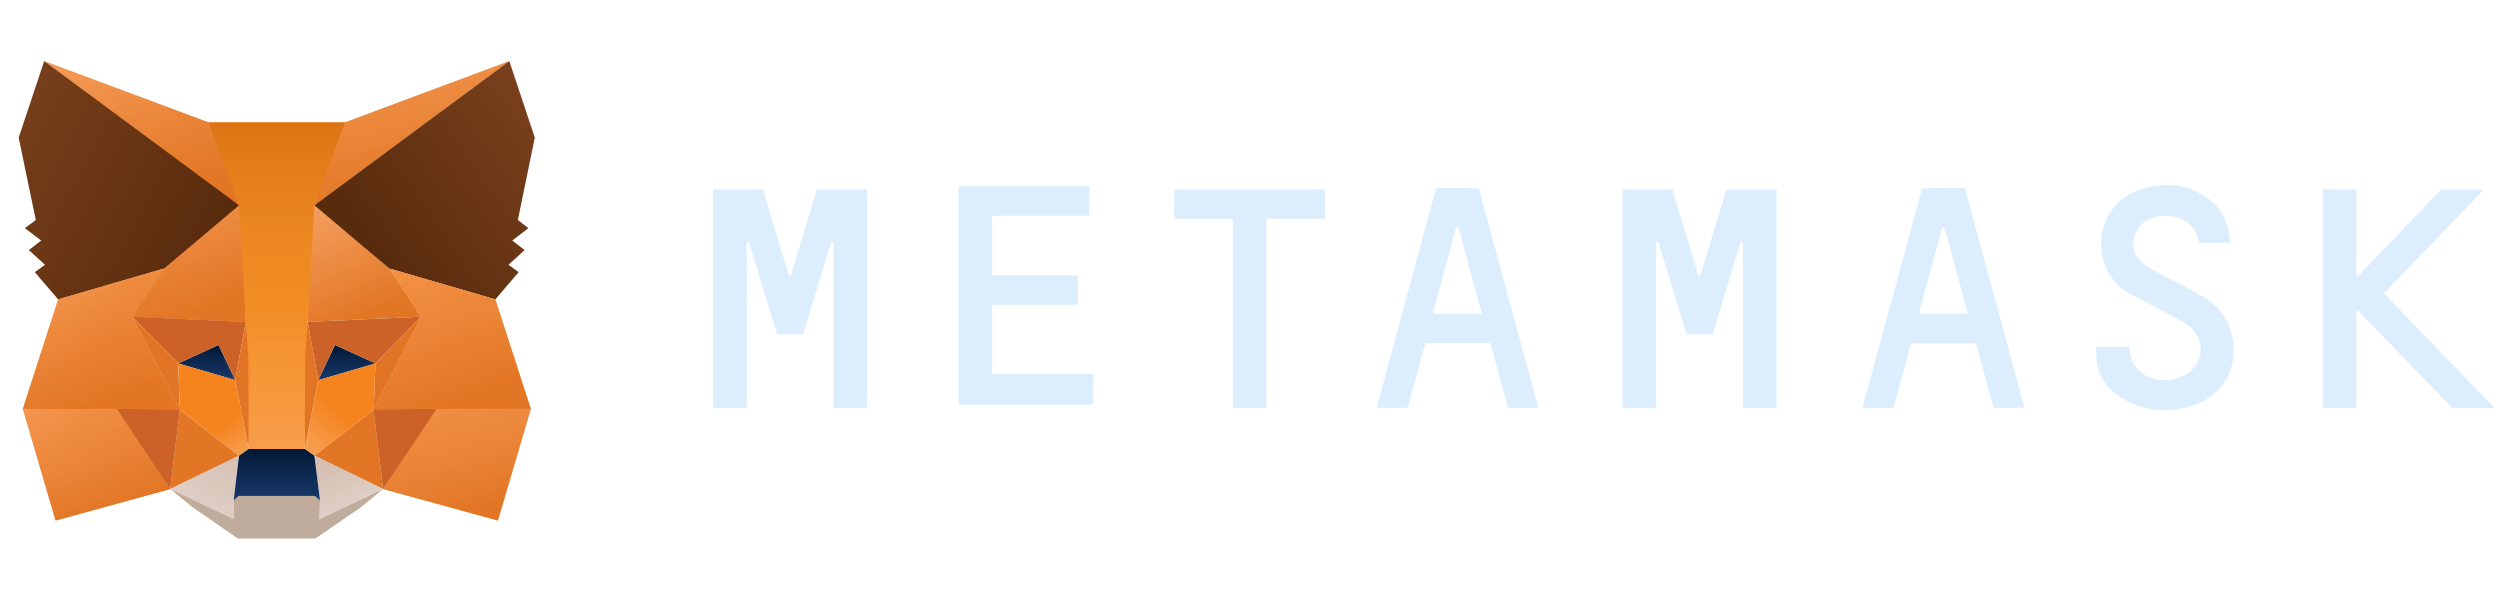 <svg xmlns="http://www.w3.org/2000/svg" width="218" height="52" viewBox="0 0 218 52" fill="none"><path d="M192.44 26.085C191.339 25.351 190.105 24.817 188.938 24.183C188.171 23.75 187.37 23.383 186.737 22.849C185.636 21.948 185.87 20.146 187.004 19.346C188.671 18.245 191.439 18.845 191.739 21.114C191.739 21.147 191.773 21.181 191.839 21.181H194.374C194.441 21.181 194.474 21.147 194.474 21.081C194.34 19.513 193.74 18.212 192.64 17.378C191.572 16.577 190.372 16.143 189.071 16.143C182.401 16.143 181.801 23.182 185.403 25.418C185.803 25.685 189.338 27.453 190.572 28.22C191.806 28.987 192.206 30.389 191.673 31.523C191.172 32.524 189.905 33.224 188.638 33.158C187.237 33.091 186.17 32.324 185.803 31.156C185.736 30.956 185.703 30.522 185.703 30.355C185.703 30.322 185.67 30.255 185.603 30.255H182.868C182.835 30.255 182.768 30.288 182.768 30.355C182.768 32.324 183.268 33.425 184.602 34.425C185.87 35.359 187.237 35.76 188.671 35.76C192.406 35.76 194.34 33.658 194.707 31.456C194.974 29.288 194.34 27.353 192.44 26.085Z" fill="#DCEEFE"></path><path d="M75.449 16.51H71.314C71.28 16.51 71.247 16.543 71.213 16.577L68.979 23.983C68.946 24.083 68.812 24.083 68.779 23.983L66.545 16.577C66.545 16.543 66.511 16.51 66.445 16.51H62.276C62.242 16.51 62.176 16.543 62.176 16.61V35.493C62.176 35.526 62.209 35.593 62.276 35.593H65.01C65.044 35.593 65.111 35.56 65.111 35.493V21.147C65.111 21.047 65.277 21.014 65.311 21.114L67.578 28.554L67.745 29.087C67.745 29.121 67.778 29.154 67.845 29.154H69.946C69.98 29.154 70.013 29.121 70.046 29.087L70.213 28.554L72.481 21.114C72.514 21.014 72.681 21.047 72.681 21.147V35.493C72.681 35.526 72.714 35.593 72.781 35.593H75.516C75.549 35.593 75.616 35.56 75.616 35.493V16.61C75.549 16.543 75.516 16.51 75.449 16.51Z" fill="#DCEEFE"></path><path d="M150.619 16.51C150.586 16.51 150.552 16.543 150.519 16.577L148.285 23.983C148.251 24.083 148.118 24.083 148.085 23.983L145.85 16.577C145.85 16.543 145.817 16.51 145.75 16.51H141.581C141.548 16.51 141.481 16.543 141.481 16.61V35.493C141.481 35.526 141.515 35.593 141.581 35.593H144.316C144.349 35.593 144.416 35.56 144.416 35.493V21.147C144.416 21.047 144.583 21.014 144.616 21.114L146.884 28.554L147.051 29.087C147.051 29.121 147.084 29.154 147.151 29.154H149.252C149.285 29.154 149.318 29.121 149.352 29.087L149.519 28.554L151.786 21.114C151.82 21.014 151.986 21.047 151.986 21.147V35.493C151.986 35.526 152.02 35.593 152.086 35.593H154.821C154.854 35.593 154.921 35.56 154.921 35.493V16.61C154.921 16.577 154.888 16.51 154.821 16.51H150.619Z" fill="#DCEEFE"></path><path d="M115.402 16.51H102.496C102.462 16.51 102.395 16.543 102.395 16.61V18.979C102.395 19.012 102.429 19.079 102.496 19.079H107.498V35.493C107.498 35.526 107.531 35.593 107.598 35.593H110.333C110.366 35.593 110.433 35.56 110.433 35.493V19.079H115.435C115.469 19.079 115.535 19.046 115.535 18.979V16.61C115.502 16.543 115.469 16.51 115.402 16.51Z" fill="#DCEEFE"></path><path d="M124.973 27.219L126.974 19.846C127.008 19.746 127.141 19.746 127.174 19.846L129.175 27.219C129.175 27.286 129.142 27.353 129.075 27.353H125.073C125.007 27.353 124.94 27.286 124.973 27.219ZM131.51 35.56H134.011C134.078 35.56 134.111 35.493 134.111 35.426L128.975 16.477C128.975 16.443 128.942 16.41 128.875 16.41H125.307C125.273 16.41 125.24 16.443 125.207 16.477L120.071 35.426C120.071 35.493 120.104 35.56 120.171 35.56H122.672C122.705 35.56 122.739 35.526 122.772 35.493L124.273 29.988C124.273 29.955 124.306 29.922 124.373 29.922H129.876C129.909 29.922 129.942 29.955 129.976 29.988L131.476 35.493C131.41 35.526 131.476 35.56 131.51 35.56Z" fill="#DCEEFE"></path><path d="M167.361 27.219L169.362 19.846C169.395 19.746 169.528 19.746 169.562 19.846L171.563 27.219C171.563 27.286 171.529 27.353 171.463 27.353H167.461C167.394 27.353 167.327 27.286 167.361 27.219ZM173.897 35.56H176.398C176.465 35.56 176.498 35.493 176.498 35.426L171.363 16.477C171.363 16.443 171.329 16.41 171.263 16.41H167.694C167.661 16.41 167.627 16.443 167.594 16.477L162.425 35.46C162.425 35.526 162.458 35.593 162.525 35.593H165.026C165.06 35.593 165.093 35.56 165.126 35.526L166.627 30.022C166.627 29.988 166.66 29.955 166.727 29.955H172.23C172.263 29.955 172.296 29.988 172.33 30.022L173.83 35.526C173.797 35.526 173.83 35.56 173.897 35.56Z" fill="#DCEEFE"></path><path d="M86.523 32.557V26.685C86.523 26.652 86.557 26.585 86.624 26.585H93.894C93.927 26.585 93.994 26.552 93.994 26.485V24.116C93.994 24.083 93.96 24.016 93.894 24.016H86.624C86.59 24.016 86.523 23.983 86.523 23.916V18.912C86.523 18.879 86.557 18.812 86.624 18.812H94.894C94.928 18.812 94.994 18.779 94.994 18.712V16.343C94.994 16.31 94.961 16.243 94.894 16.243H83.689C83.655 16.243 83.589 16.276 83.589 16.343V35.193C83.589 35.226 83.622 35.293 83.689 35.293H95.228C95.261 35.293 95.328 35.259 95.328 35.193V32.69C95.328 32.657 95.294 32.59 95.228 32.59H86.59C86.557 32.657 86.523 32.624 86.523 32.557Z" fill="#DCEEFE"></path><path d="M217.385 35.426L207.947 25.651C207.914 25.618 207.914 25.551 207.947 25.518L216.451 16.677C216.518 16.61 216.451 16.51 216.385 16.51H212.916C212.883 16.51 212.883 16.51 212.85 16.543L205.646 24.05C205.579 24.116 205.479 24.05 205.479 23.983V16.61C205.479 16.577 205.446 16.51 205.379 16.51H202.645C202.611 16.51 202.545 16.543 202.545 16.61V35.493C202.545 35.526 202.578 35.593 202.645 35.593H205.379C205.413 35.593 205.479 35.56 205.479 35.493V27.186C205.479 27.119 205.579 27.052 205.646 27.119L213.817 35.56C213.817 35.56 213.85 35.593 213.883 35.593H217.352C217.385 35.593 217.452 35.46 217.385 35.426Z" fill="#DCEEFE"></path><g clip-path="url(#clip0_5984_188416)"><g clip-path="url(#clip1_5984_188416)"><path d="M44.413 5.326L26.83 18.336L30.1 10.669L44.413 5.326Z" fill="url(#paint0_linear_5984_188416)"></path><path d="M44.413 5.326L26.83 18.336L30.1 10.669L44.413 5.326Z" fill="url(#paint1_linear_5984_188416)"></path><path d="M3.852 5.326L21.277 18.457L18.165 10.669L3.852 5.326Z" fill="url(#paint2_linear_5984_188416)"></path><path d="M3.852 5.326L21.277 18.457L18.165 10.669L3.852 5.326Z" fill="url(#paint3_linear_5984_188416)"></path><path d="M38.079 35.491L33.4 42.638L43.418 45.396L46.287 35.647L38.079 35.491Z" fill="url(#paint4_linear_5984_188416)"></path><path d="M38.079 35.491L33.4 42.638L43.418 45.396L46.287 35.647L38.079 35.491Z" fill="url(#paint5_linear_5984_188416)"></path><path d="M1.992 35.647L4.844 45.396L14.844 42.638L10.183 35.491L1.992 35.647Z" fill="url(#paint6_linear_5984_188416)"></path><path d="M1.992 35.647L4.844 45.396L14.844 42.638L10.183 35.491L1.992 35.647Z" fill="url(#paint7_linear_5984_188416)"></path><path d="M14.304 23.418L11.521 27.616L21.434 28.067L21.104 17.399L14.304 23.418Z" fill="url(#paint8_linear_5984_188416)"></path><path d="M14.304 23.418L11.521 27.616L21.434 28.067L21.104 17.399L14.304 23.418Z" fill="url(#paint9_linear_5984_188416)"></path><path d="M33.955 23.418L27.05 17.278L26.824 28.067L36.737 27.616L33.955 23.418Z" fill="url(#paint10_linear_5984_188416)"></path><path d="M14.844 42.638L20.844 39.741L15.679 35.717L14.844 42.638Z" fill="#E27625"></path><path d="M27.418 39.741L33.4 42.638L32.583 35.717L27.418 39.741Z" fill="#E27625"></path><path d="M33.4 42.638L27.418 39.741L27.905 43.627L27.853 45.275L33.4 42.638Z" fill="url(#paint11_linear_5984_188416)"></path><path d="M14.844 42.638L20.409 45.275L20.374 43.627L20.844 39.741L14.844 42.638Z" fill="url(#paint12_radial_5984_188416)"></path><path d="M20.517 33.149L15.543 31.692L19.056 30.079L20.517 33.149Z" fill="url(#paint13_linear_5984_188416)"></path><path d="M27.748 33.149L29.209 30.079L32.739 31.692L27.748 33.149Z" fill="url(#paint14_linear_5984_188416)"></path><path d="M14.844 42.638L15.714 35.491L10.184 35.647L14.844 42.638Z" fill="#CC6228"></path><path d="M32.547 35.491L33.399 42.638L38.077 35.647L32.547 35.491Z" fill="#CC6228"></path><path d="M36.737 27.616L26.824 28.067L27.746 33.15L29.207 30.079L32.737 31.692L36.737 27.616Z" fill="#CC6228"></path><path d="M15.539 31.692L19.052 30.079L20.513 33.15L21.434 28.067L11.521 27.616L15.539 31.692Z" fill="#CC6228"></path><path d="M11.521 27.616L15.678 35.717L15.539 31.692L11.521 27.616Z" fill="#E27525"></path><path d="M32.739 31.692L32.582 35.717L36.739 27.616L32.739 31.692Z" fill="#E27525"></path><path d="M21.436 28.067L20.514 33.15L21.679 39.151L21.94 31.242L21.436 28.067Z" fill="#E27525"></path><path d="M26.825 28.067L26.338 31.224L26.581 39.151L27.747 33.15L26.825 28.067Z" fill="#E27525"></path><path d="M27.749 33.149L26.584 39.151L27.419 39.741L32.584 35.717L32.74 31.692L27.749 33.149Z" fill="url(#paint15_linear_5984_188416)"></path><path d="M15.543 31.692L15.682 35.717L20.847 39.741L21.682 39.151L20.517 33.149L15.543 31.692Z" fill="url(#paint16_linear_5984_188416)"></path><path d="M27.852 45.275L27.904 43.627L27.452 43.245L20.809 43.245L20.374 43.627L20.409 45.275L14.844 42.638L16.791 44.234L20.739 46.958L27.504 46.958L31.47 44.234L33.4 42.638L27.852 45.275Z" fill="#C0AC9D"></path><path d="M27.416 39.742L26.582 39.152L21.677 39.152L20.843 39.742L20.373 43.627L20.808 43.246L27.451 43.246L27.904 43.627L27.416 39.742Z" fill="url(#paint17_linear_5984_188416)"></path><path d="M45.157 19.186L46.635 12.004L44.409 5.326L27.418 17.902L33.957 23.418L43.192 26.107L45.227 23.731L44.34 23.089L45.748 21.805L44.67 20.973L46.079 19.897L45.157 19.186Z" fill="url(#paint18_linear_5984_188416)"></path><path d="M1.627 12.005L3.123 19.186L2.166 19.898L3.592 20.973L2.514 21.806L3.923 23.089L3.036 23.731L5.07 26.108L14.305 23.419L20.844 17.903L3.853 5.327L1.627 12.005Z" fill="url(#paint19_linear_5984_188416)"></path><path d="M43.191 26.107L33.956 23.419L36.739 27.617L32.582 35.717L38.078 35.648L46.286 35.648L43.191 26.107Z" fill="url(#paint20_radial_5984_188416)"></path><path d="M43.191 26.107L33.956 23.419L36.739 27.617L32.582 35.717L38.078 35.648L46.286 35.648L43.191 26.107Z" fill="url(#paint21_linear_5984_188416)"></path><path d="M14.305 23.419L5.07 26.107L1.992 35.648L10.183 35.648L15.679 35.717L11.523 27.617L14.305 23.419Z" fill="url(#paint22_radial_5984_188416)"></path><path d="M14.305 23.419L5.07 26.107L1.992 35.648L10.183 35.648L15.679 35.717L11.523 27.617L14.305 23.419Z" fill="url(#paint23_linear_5984_188416)"></path><path d="M26.827 28.068L27.418 17.903L30.096 10.669L18.166 10.669L20.844 17.903L21.436 28.068L21.662 31.259L21.679 39.152L26.583 39.152L26.601 31.259L26.827 28.068Z" fill="url(#paint24_linear_5984_188416)"></path><path d="M26.827 28.068L27.418 17.903L30.096 10.669L18.166 10.669L20.844 17.903L21.436 28.068L21.662 31.259L21.679 39.152L26.583 39.152L26.601 31.259L26.827 28.068Z" fill="url(#paint25_linear_5984_188416)" fill-opacity="0.6"></path></g></g><defs><linearGradient id="paint0_linear_5984_188416" x1="29.028" y1="17.424" x2="51.623" y2="-5.527" gradientUnits="userSpaceOnUse"><stop stop-color="#E17726"></stop><stop offset="1" stop-color="#E17726" stop-opacity="0"></stop></linearGradient><linearGradient id="paint1_linear_5984_188416" x1="35.778" y1="17.516" x2="29.83" y2="-1.639" gradientUnits="userSpaceOnUse"><stop stop-color="#E27625"></stop><stop offset="1" stop-color="#FCA15C" stop-opacity="0.83"></stop></linearGradient><linearGradient id="paint2_linear_5984_188416" x1="22.976" y1="18.491" x2="0.737" y2="-4.815" gradientUnits="userSpaceOnUse"><stop stop-color="#E27625"></stop><stop offset="1" stop-color="#E27625" stop-opacity="0"></stop></linearGradient><linearGradient id="paint3_linear_5984_188416" x1="12.72" y1="17.63" x2="6.626" y2="-1.641" gradientUnits="userSpaceOnUse"><stop stop-color="#E27625"></stop><stop offset="1" stop-color="#FCA15C" stop-opacity="0.83"></stop></linearGradient><linearGradient id="paint4_linear_5984_188416" x1="31.16" y1="35.571" x2="43.796" y2="53.585" gradientUnits="userSpaceOnUse"><stop offset="0.256" stop-color="#E27625"></stop><stop offset="1" stop-color="#E27625" stop-opacity="0"></stop></linearGradient><linearGradient id="paint5_linear_5984_188416" x1="39.959" y1="44.772" x2="35.287" y2="30.289" gradientUnits="userSpaceOnUse"><stop stop-color="#E27625"></stop><stop offset="1" stop-color="#FCA15C" stop-opacity="0.83"></stop></linearGradient><linearGradient id="paint6_linear_5984_188416" x1="15.859" y1="35.571" x2="-0.509" y2="50.516" gradientUnits="userSpaceOnUse"><stop offset="0.247" stop-color="#E27625"></stop><stop offset="1" stop-color="#E27625" stop-opacity="0"></stop></linearGradient><linearGradient id="paint7_linear_5984_188416" x1="8.533" y1="44.772" x2="3.851" y2="30.297" gradientUnits="userSpaceOnUse"><stop stop-color="#E27625"></stop><stop offset="1" stop-color="#FCA15C" stop-opacity="0.83"></stop></linearGradient><linearGradient id="paint8_linear_5984_188416" x1="13.367" y1="26.32" x2="32.404" y2="10.663" gradientUnits="userSpaceOnUse"><stop stop-color="#E27625"></stop><stop offset="1" stop-color="#E27625" stop-opacity="0"></stop></linearGradient><linearGradient id="paint9_linear_5984_188416" x1="16.566" y1="27.395" x2="10.106" y2="13.091" gradientUnits="userSpaceOnUse"><stop stop-color="#E27625"></stop><stop offset="1" stop-color="#FCA15C" stop-opacity="0.83"></stop></linearGradient><linearGradient id="paint10_linear_5984_188416" x1="31.869" y1="27.387" x2="25.286" y2="12.977" gradientUnits="userSpaceOnUse"><stop stop-color="#E27625"></stop><stop offset="1" stop-color="#FCA15C" stop-opacity="0.83"></stop></linearGradient><linearGradient id="paint11_linear_5984_188416" x1="30.409" y1="39.741" x2="36.851" y2="54.151" gradientUnits="userSpaceOnUse"><stop stop-color="#D5BFB2"></stop><stop offset="1" stop-color="#D5BFB2" stop-opacity="0"></stop></linearGradient><radialGradient id="paint12_radial_5984_188416" cx="0" cy="0" r="1" gradientUnits="userSpaceOnUse" gradientTransform="translate(20.779 38.539) rotate(116.98) scale(28.339 30.727)"><stop stop-color="#D5BFB2"></stop><stop offset="1" stop-color="#D5BFB2" stop-opacity="0"></stop></radialGradient><linearGradient id="paint13_linear_5984_188416" x1="18.03" y1="30.079" x2="18.03" y2="33.149" gradientUnits="userSpaceOnUse"><stop stop-color="#041836"></stop><stop offset="1" stop-color="#17396B"></stop></linearGradient><linearGradient id="paint14_linear_5984_188416" x1="30.244" y1="30.079" x2="30.244" y2="33.149" gradientUnits="userSpaceOnUse"><stop stop-color="#041836"></stop><stop offset="1" stop-color="#17396B"></stop></linearGradient><linearGradient id="paint15_linear_5984_188416" x1="32.05" y1="31.657" x2="16.216" y2="49.804" gradientUnits="userSpaceOnUse"><stop offset="0.2" stop-color="#F5841F"></stop><stop offset="1" stop-color="#F5841F" stop-opacity="0"></stop></linearGradient><linearGradient id="paint16_linear_5984_188416" x1="15.507" y1="31.657" x2="28.139" y2="48.203" gradientUnits="userSpaceOnUse"><stop offset="0.328" stop-color="#F5841F"></stop><stop offset="1" stop-color="#F5841F" stop-opacity="0"></stop></linearGradient><linearGradient id="paint17_linear_5984_188416" x1="24.138" y1="39.152" x2="24.138" y2="43.627" gradientUnits="userSpaceOnUse"><stop stop-color="#041836"></stop><stop offset="1" stop-color="#17396B"></stop></linearGradient><linearGradient id="paint18_linear_5984_188416" x1="32.962" y1="21.668" x2="46.57" y2="12.258" gradientUnits="userSpaceOnUse"><stop stop-color="#592B0D"></stop><stop offset="1" stop-color="#763E1A"></stop></linearGradient><linearGradient id="paint19_linear_5984_188416" x1="19.498" y1="18.773" x2="2.561" y2="9.653" gradientUnits="userSpaceOnUse"><stop stop-color="#592B0D"></stop><stop offset="1" stop-color="#763E1A"></stop></linearGradient><radialGradient id="paint20_radial_5984_188416" cx="0" cy="0" r="1" gradientUnits="userSpaceOnUse" gradientTransform="translate(35.761 28.82) rotate(11.689) scale(19.822 22.088)"><stop offset="0.264" stop-color="#F5841F"></stop><stop offset="1" stop-color="#F5841F" stop-opacity="0"></stop></radialGradient><linearGradient id="paint21_linear_5984_188416" x1="39.556" y1="34.942" x2="33.008" y2="17.555" gradientUnits="userSpaceOnUse"><stop stop-color="#E27625"></stop><stop offset="1" stop-color="#FCA15C" stop-opacity="0.83"></stop></linearGradient><radialGradient id="paint22_radial_5984_188416" cx="0" cy="0" r="1" gradientUnits="userSpaceOnUse" gradientTransform="translate(17.104 35.571) rotate(-159.818) scale(35.067 39.025)"><stop offset="0.3" stop-color="#F5841F"></stop><stop offset="0.567" stop-color="#F5841F" stop-opacity="0"></stop></radialGradient><linearGradient id="paint23_linear_5984_188416" x1="8.958" y1="34.942" x2="2.403" y2="17.56" gradientUnits="userSpaceOnUse"><stop stop-color="#E27625"></stop><stop offset="1" stop-color="#FCA15C" stop-opacity="0.83"></stop></linearGradient><linearGradient id="paint24_linear_5984_188416" x1="24.042" y1="10.664" x2="24.042" y2="67.951" gradientUnits="userSpaceOnUse"><stop offset="0.268" stop-color="#F5841F"></stop><stop offset="1" stop-color="#FFC796" stop-opacity="0.89"></stop></linearGradient><linearGradient id="paint25_linear_5984_188416" x1="24.112" y1="39.152" x2="24.112" y2="10.653" gradientUnits="userSpaceOnUse"><stop stop-color="#FFCF52" stop-opacity="0"></stop><stop offset="1" stop-color="#CB690B"></stop></linearGradient><clipPath id="clip0_5984_188416"><rect width="50.178" height="50.178" fill="white" transform="translate(0.047 1.095)"></rect></clipPath><clipPath id="clip1_5984_188416"><rect width="54.009" height="54.009" fill="white" transform="translate(-2.875 -0.862)"></rect></clipPath></defs></svg>